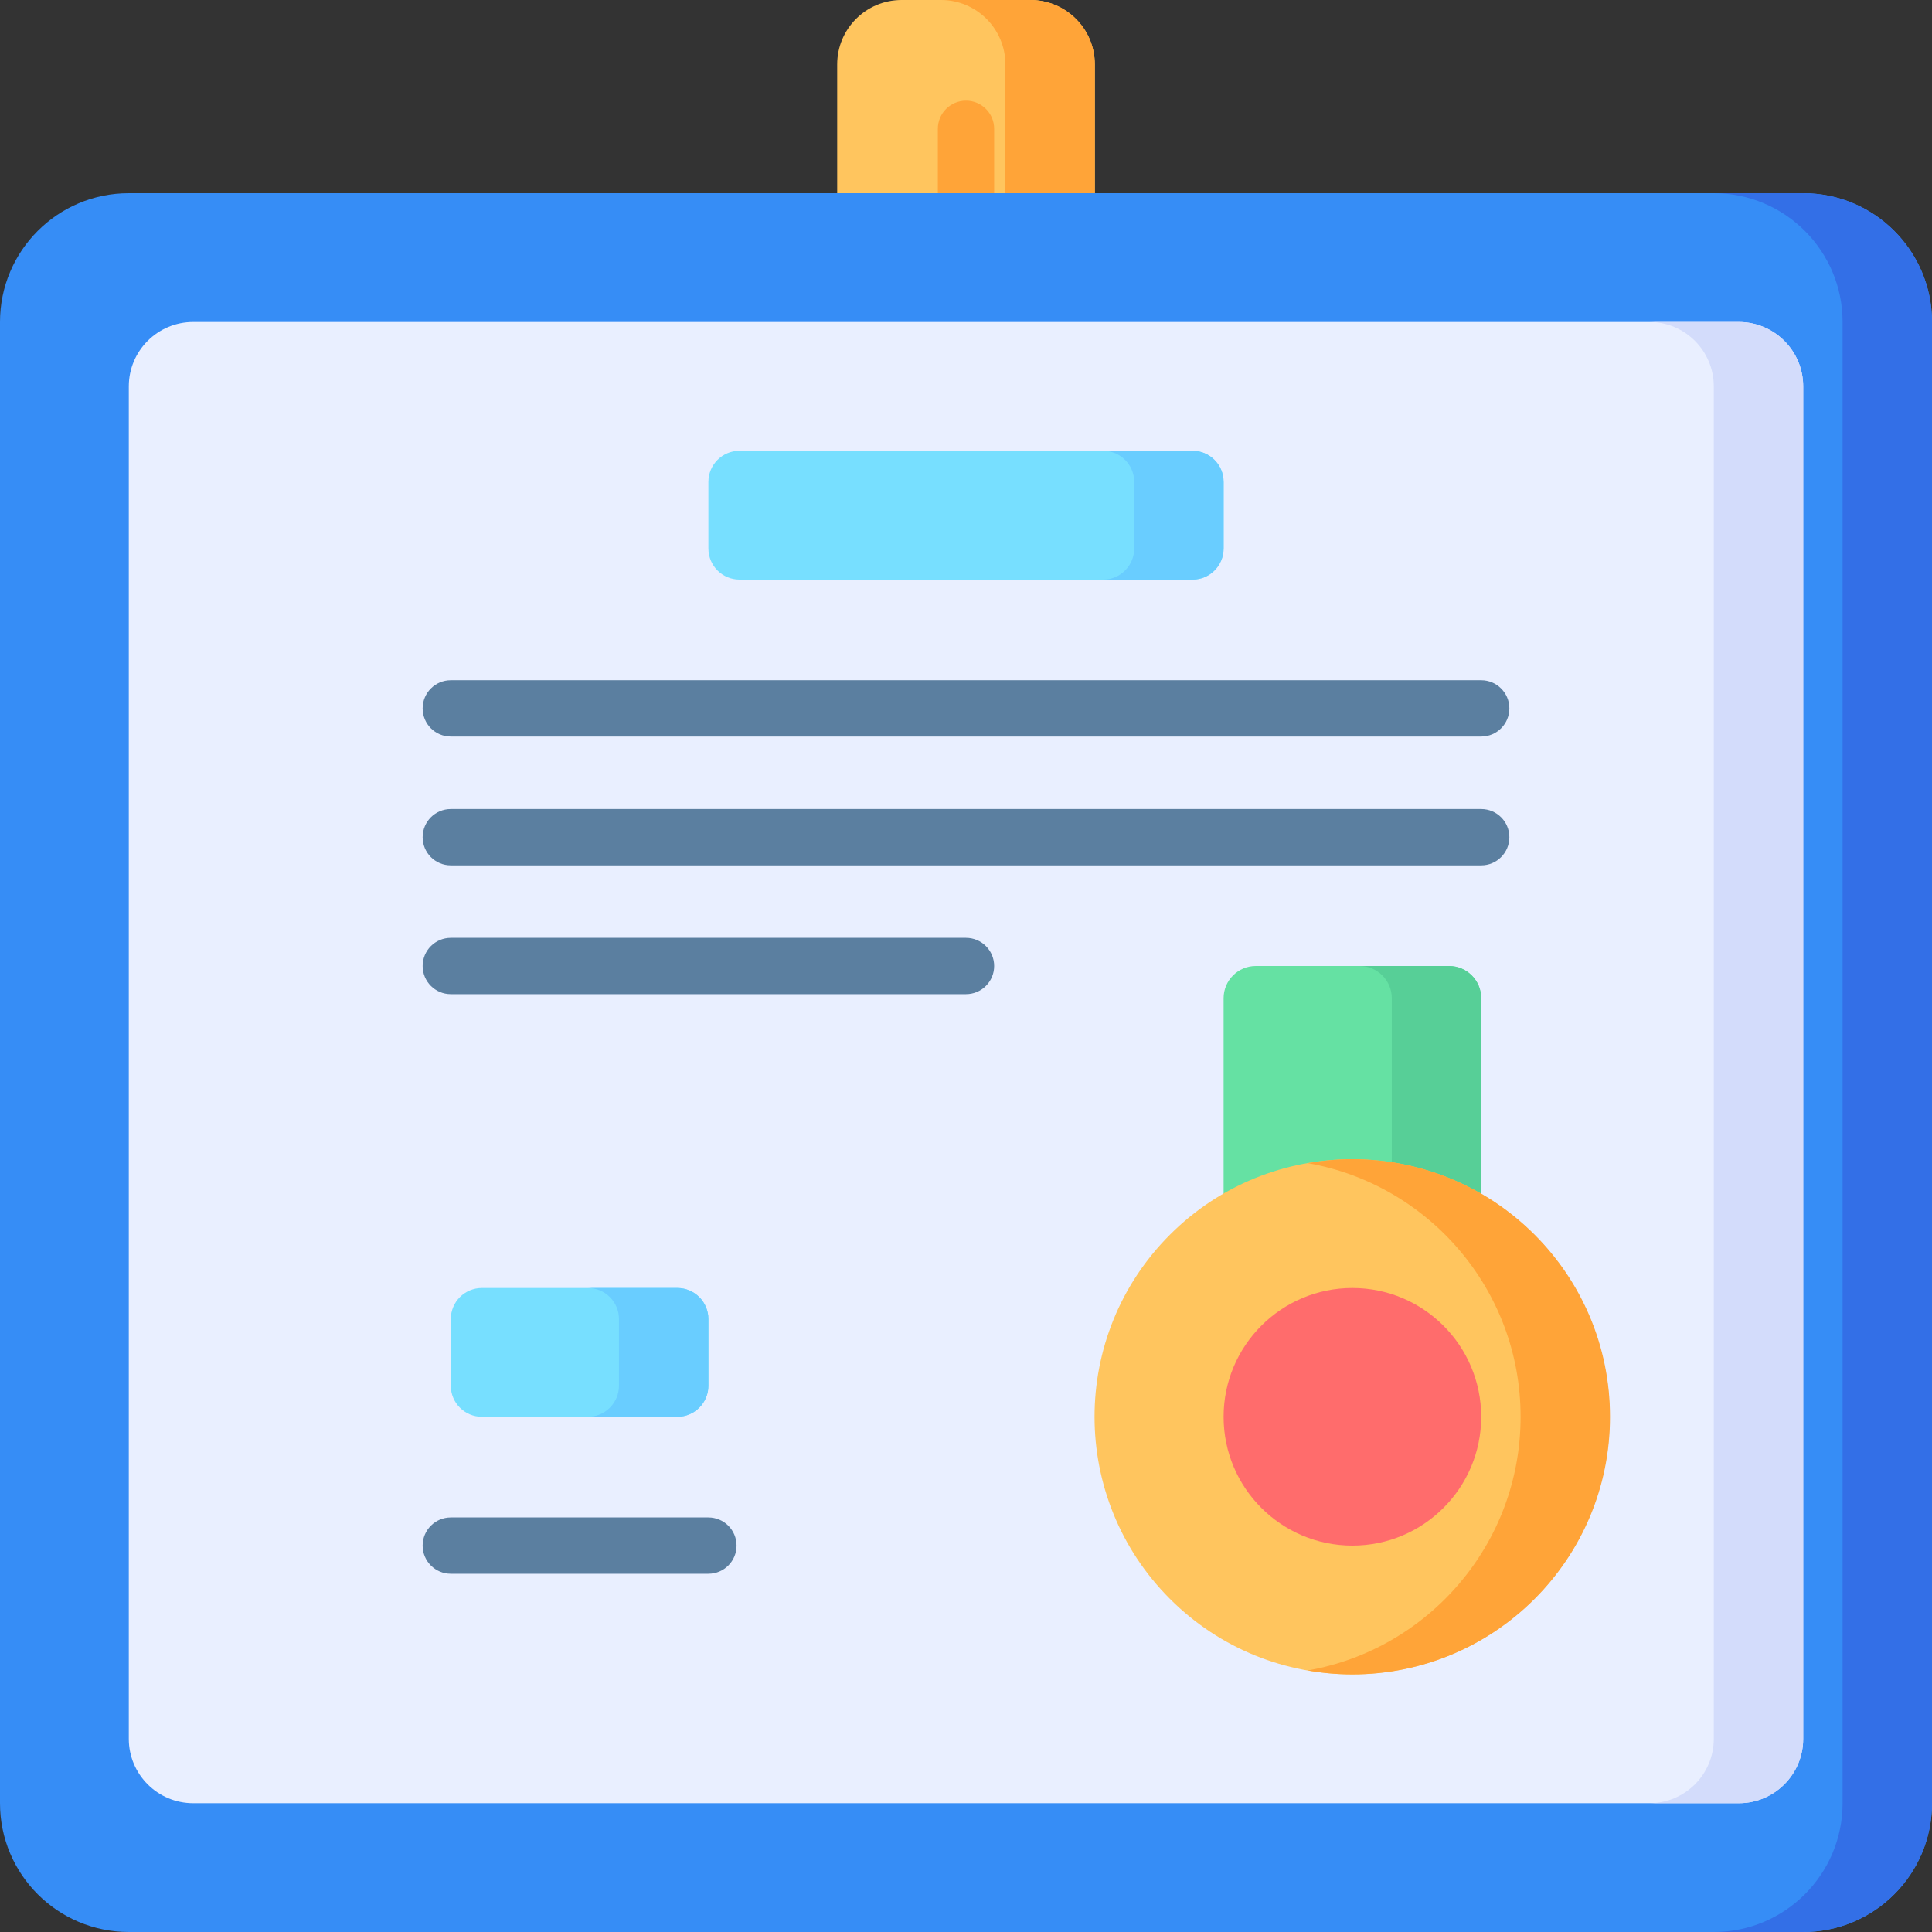 <svg id="Layer_1" enable-background="new 0 0 497 497" height="512" viewBox="0 0 497 497" width="512" xmlns="http://www.w3.org/2000/svg"><rect x="0" y="0" width="497" height="497" fill="#333333" stroke="none"/><g><path d="m281.633 54.7v-38.133c0-9.15-7.417-16.567-16.567-16.567h-33.133c-9.149 0-16.567 7.417-16.567 16.567v38.133z" fill="#ffc55e"/><g><path d="m248.5 56.944c-4.001 0-7.244-3.243-7.244-7.244v-16.567c0-4.001 3.243-7.244 7.244-7.244 4 0 7.244 3.243 7.244 7.244v16.567c0 4.001-3.243 7.244-7.244 7.244z" fill="#ffa438"/></g><path d="m265.067 0h-23c9.149 0 16.567 7.417 16.567 16.567v38.133h23v-38.133c-.001-9.15-7.418-16.567-16.567-16.567z" fill="#ffa438"/><path d="m497 463.867v-381.034c0-18.299-14.834-33.133-33.133-33.133h-430.734c-18.299 0-33.133 14.834-33.133 33.133v381.034c0 18.299 14.834 33.133 33.133 33.133h430.733c18.3 0 33.134-14.834 33.134-33.133z" fill="#368df6"/><path d="m463.867 49.7h-23c18.299 0 33.133 14.834 33.133 33.133v381.034c0 18.299-14.834 33.133-33.133 33.133h23c18.299 0 33.133-14.834 33.133-33.133v-381.034c0-18.299-14.834-33.133-33.133-33.133z" fill="#336fe7"/><path d="m463.867 447.3c0 9.15-7.417 16.567-16.567 16.567h-397.599c-9.149 0-16.567-7.417-16.567-16.567v-347.9c0-9.149 7.417-16.567 16.567-16.567h397.599c9.15 0 16.567 7.417 16.567 16.567z" fill="#e9efff"/><path d="m174.233 331.333h-50.267c-4.418 0-8 3.582-8 8v17.133c0 4.418 3.582 8 8 8h50.267c4.418 0 8-3.582 8-8v-17.133c0-4.418-3.581-8-8-8z" fill="#77dfff"/><path d="m306.767 115.967h-116.534c-4.418 0-8 3.582-8 8v17.133c0 4.418 3.582 8 8 8h116.533c4.418 0 8-3.582 8-8v-17.133c.001-4.419-3.581-8-7.999-8z" fill="#77dfff"/><g><path d="m381.033 189.477h-265.066c-4.001 0-7.244-3.243-7.244-7.244s3.243-7.244 7.244-7.244h265.066c4 0 7.244 3.243 7.244 7.244s-3.243 7.244-7.244 7.244z" fill="#5b7fa0"/></g><g><path d="m381.033 222.61h-265.066c-4.001 0-7.244-3.243-7.244-7.244s3.243-7.244 7.244-7.244h265.066c4 0 7.244 3.243 7.244 7.244s-3.243 7.244-7.244 7.244z" fill="#5b7fa0"/></g><g><path d="m248.5 255.744h-132.533c-4.001 0-7.244-3.243-7.244-7.244 0-4 3.243-7.244 7.244-7.244h132.533c4 0 7.244 3.243 7.244 7.244 0 4-3.243 7.244-7.244 7.244z" fill="#5b7fa0"/></g><g><path d="m381.033 311.311v-54.527c0-4.575-3.709-8.283-8.283-8.283h-49.7c-4.575 0-8.283 3.709-8.283 8.283v54.527z" fill="#65e1a3"/><path d="m372.75 248.5h-23c4.575 0 8.283 3.709 8.283 8.283v54.527h23v-54.527c0-4.574-3.708-8.283-8.283-8.283z" fill="#57cf97"/><ellipse cx="347.9" cy="364.467" fill="#ffc55e" rx="66.267" ry="66.267" transform="matrix(.707 -.707 .707 .707 -155.819 352.752)"/><path d="m347.9 298.2c-3.925 0-7.763.361-11.5 1.015 31.113 5.447 54.767 32.578 54.767 65.252 0 32.673-23.653 59.804-54.767 65.252 3.737.654 7.575 1.015 11.5 1.015 36.598 0 66.267-29.669 66.267-66.267s-29.669-66.267-66.267-66.267z" fill="#ffa438"/><circle cx="347.9" cy="364.467" fill="#ff6c6c" r="33.133"/></g><g><path d="m182.233 404.844h-66.267c-4.001 0-7.244-3.243-7.244-7.244 0-4 3.243-7.244 7.244-7.244h66.267c4 0 7.244 3.243 7.244 7.244s-3.243 7.244-7.244 7.244z" fill="#5b7fa0"/></g><path d="m447.3 82.834h-23c9.15 0 16.567 7.417 16.567 16.567v347.9c0 9.15-7.417 16.567-16.567 16.567h23c9.15 0 16.567-7.417 16.567-16.567v-347.901c0-9.149-7.418-16.566-16.567-16.566z" fill="#d3dcfb"/><g fill="#69cdff"><path d="m306.767 115.967h-23c4.418 0 8 3.582 8 8v17.133c0 4.418-3.582 8-8 8h23c4.418 0 8-3.582 8-8v-17.133c0-4.419-3.582-8-8-8z"/><path d="m174.233 331.333h-23c4.418 0 8 3.582 8 8v17.133c0 4.418-3.582 8-8 8h23c4.418 0 8-3.582 8-8v-17.133c0-4.418-3.581-8-8-8z"/></g></g></svg>